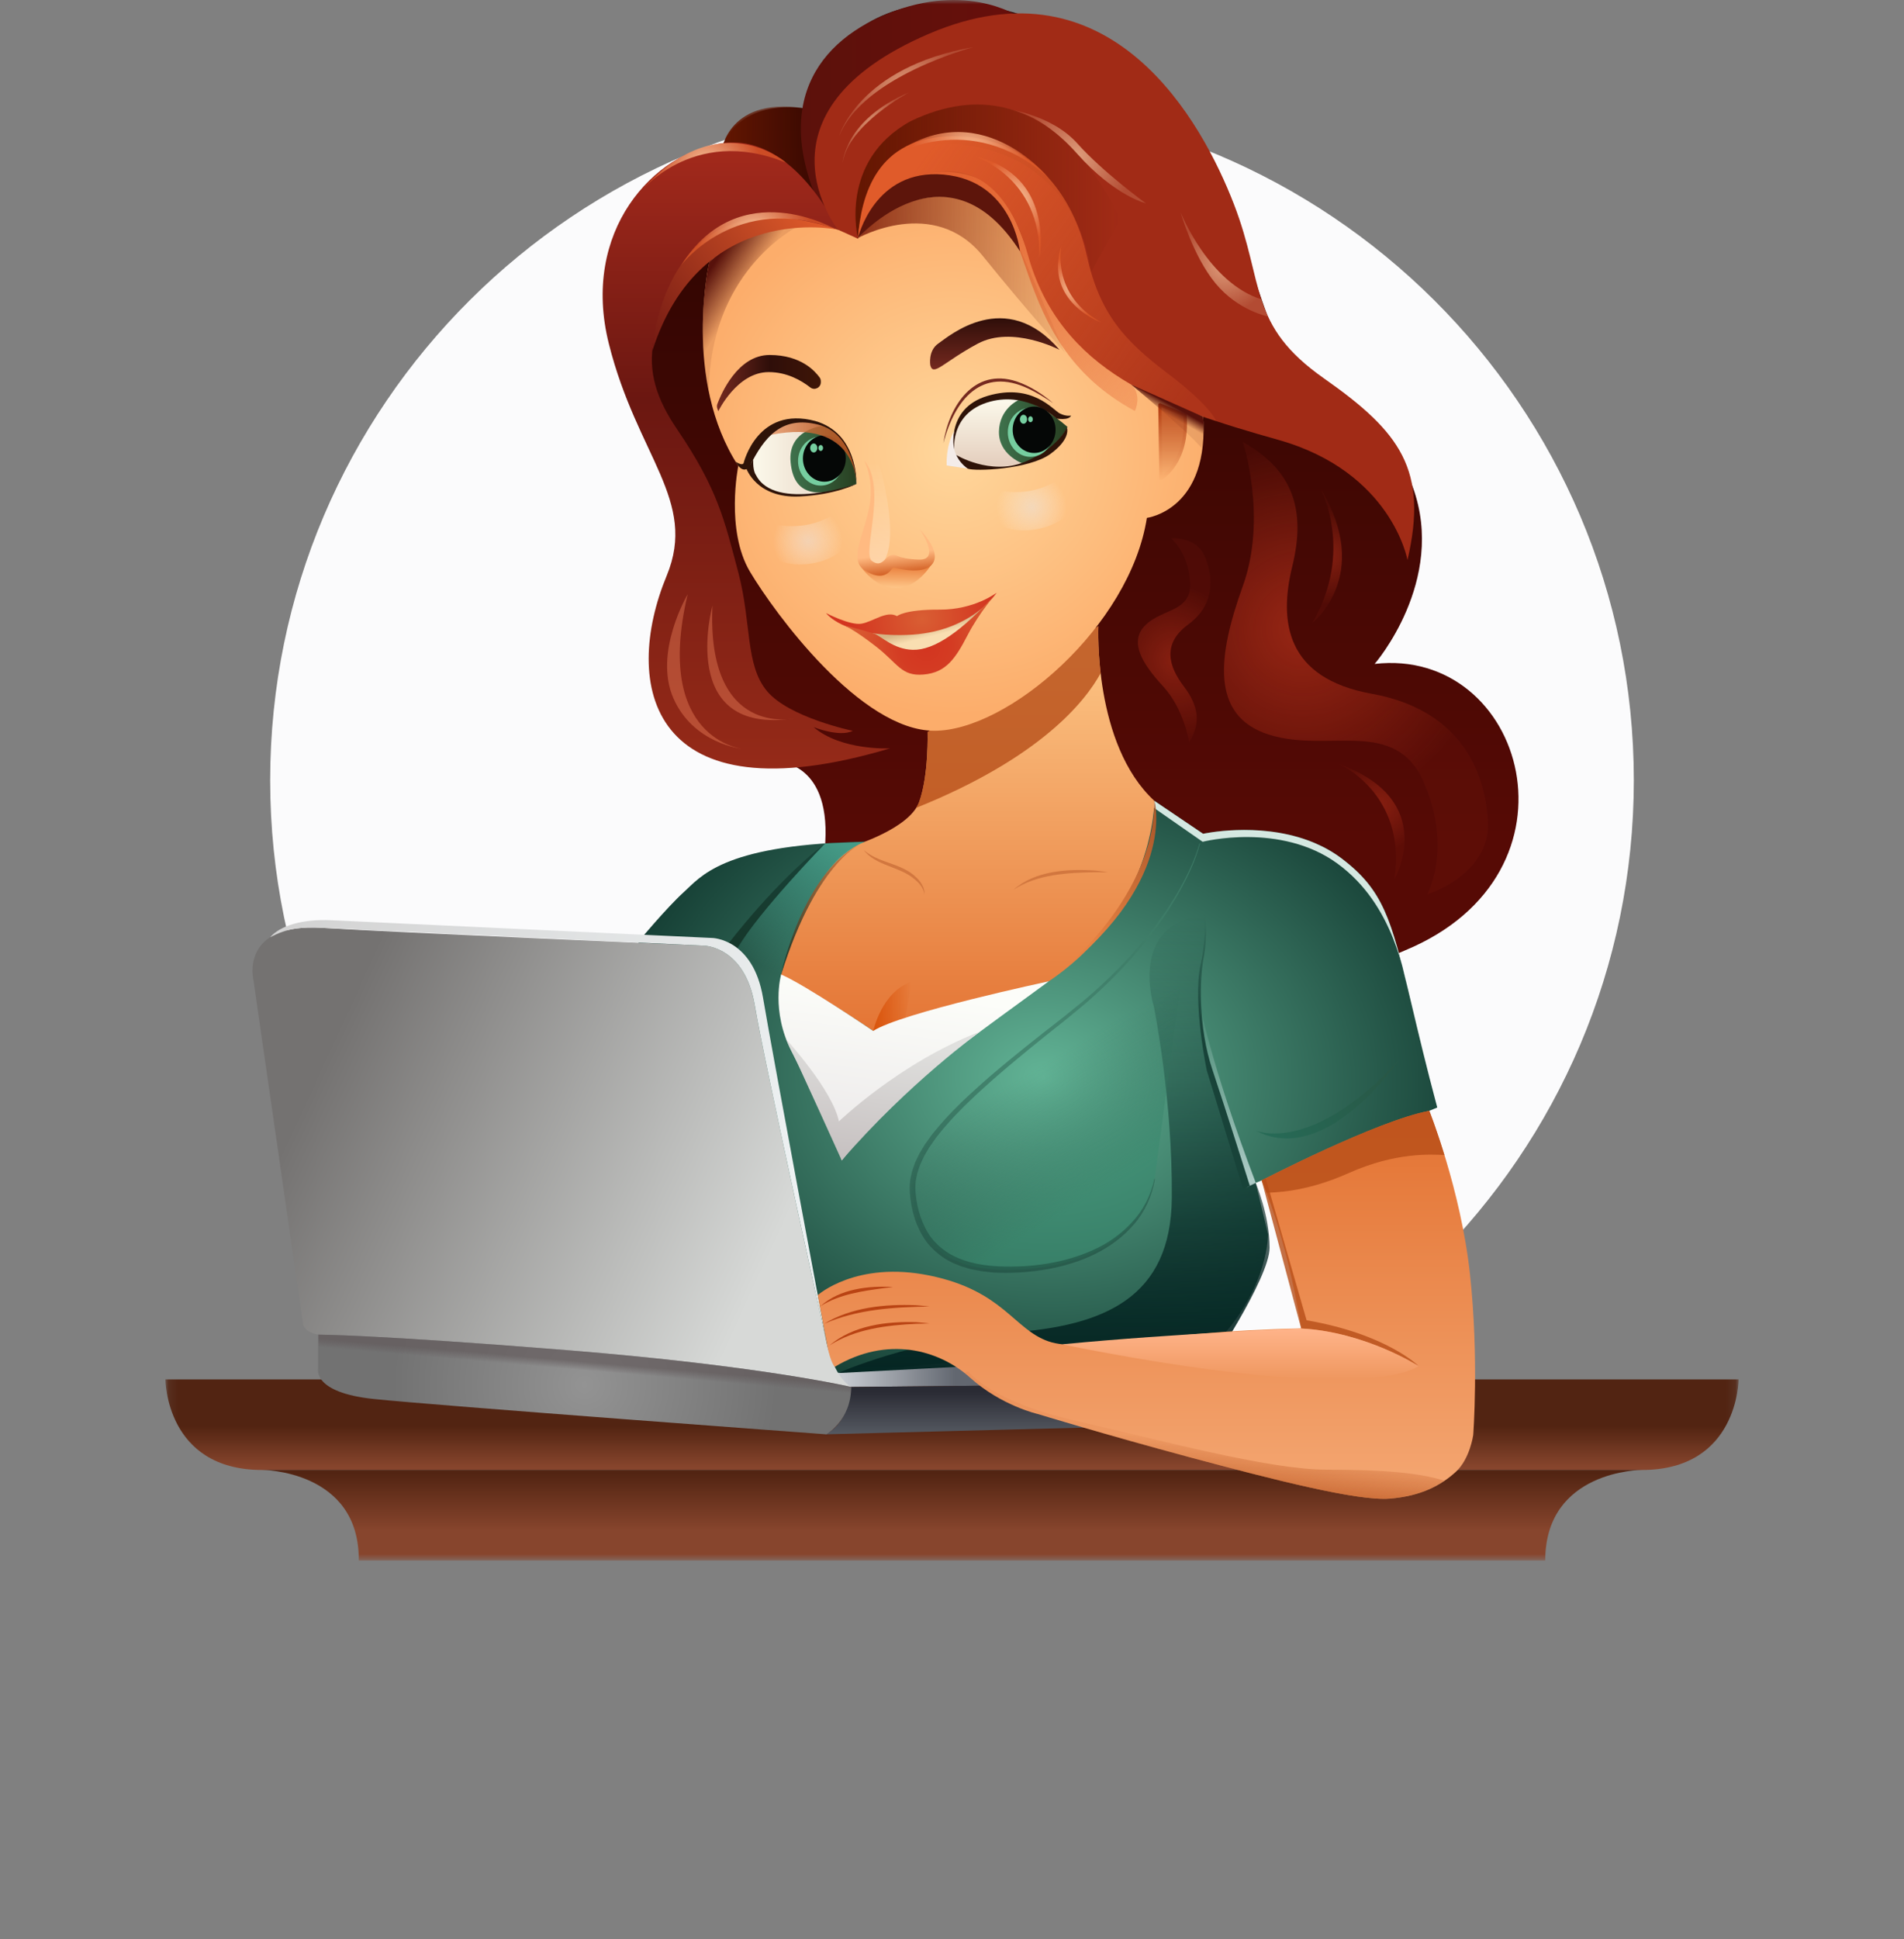 <svg width="220" height="224" viewBox="0 0 220 224" fill="none" xmlns="http://www.w3.org/2000/svg">
<rect x="0" y="0" width="220" height="224" fill="#808080" stroke="none"/>
<mask id="mask0_777_872" style="mask-type:luminance" maskUnits="userSpaceOnUse" x="19" y="0" width="182" height="181">
<path d="M200.885 7.62939e-06H19.115V180.247H200.885V7.62939e-06Z" fill="white"/>
</mask>
<g mask="url(#mask0_777_872)">
<path d="M110 168.557C153.51 168.557 188.781 133.441 188.781 90.125C188.781 46.809 153.51 11.694 110 11.694C66.49 11.694 31.219 46.809 31.219 90.125C31.219 133.441 66.49 168.557 110 168.557Z" fill="#FBFBFC"/>
<path d="M95.286 98.176C95.286 98.176 114.762 130.56 162.351 109.77C183.837 100.875 176.205 74.688 158.836 76.685C158.836 76.685 167.169 67.089 163.256 56.295C159.339 45.502 152.213 47.7 148.095 40.302C143.977 32.903 139.863 5.019 119.483 2.22C119.483 2.22 99.203 -6.175 92.877 12.517C92.877 12.517 86.15 11.216 83.64 16.517C83.64 16.517 67.977 21.013 71.693 40.005C75.409 58.998 83.54 52.5 77.516 70.592C71.492 88.683 89.865 87.983 89.865 87.983C89.865 87.983 96.291 87.983 95.286 98.18V98.176Z" fill="url(#paint0_linear_777_872)"/>
<path d="M73.77 108.751C73.77 108.751 77.047 104.822 79.005 103.046C80.963 101.271 83.447 97.698 98.808 97.249C114.17 96.801 133.396 92.501 133.396 92.501L139.018 96.3C139.018 96.3 148.505 94.203 155.057 99.173C161.61 104.147 160.932 108.696 166.07 127.921L145.094 136.628L146.513 142.552C146.513 142.552 146.624 148.274 141.278 154.271L97.557 158.556L73.77 158.945V108.751Z" fill="url(#paint1_radial_777_872)"/>
<path d="M139.193 105.644C139.193 105.644 139.469 107.395 138.966 109.793C138.463 112.19 138.013 117.339 140.373 124.834C142.734 132.328 144.037 136.876 144.037 136.876L145.09 136.628C145.09 136.628 146.703 140.364 146.695 144.123C146.688 147.678 139.517 158.315 139.517 158.315L96.846 158.589C96.846 158.589 105.633 154.668 116.676 153.916C127.718 153.163 135.299 149.816 135.399 138.374C135.5 126.931 133.314 116.208 133.314 116.208C133.314 116.208 130.302 106.764 139.189 105.637L139.193 105.644Z" fill="url(#paint2_linear_777_872)"/>
<path d="M145.102 136.632L144.074 137.132C144.074 137.132 138.329 121.405 138.631 115.96C138.631 115.96 139.807 122.64 145.102 136.632Z" fill="url(#paint3_linear_777_872)"/>
<path d="M145.102 130.59C145.102 130.59 151.479 133.444 161.591 122.491C161.591 122.491 153.207 134.89 145.102 130.59Z" fill="url(#paint4_linear_777_872)"/>
<path d="M138.962 97.227C138.962 97.227 147.942 94.94 154.529 99.74C161.118 104.536 162.224 112.654 162.906 115.204C160.765 106.197 159.827 102.798 155.053 99.177C154.089 98.443 153.058 97.868 152.004 97.412C151.896 97.368 151.788 97.32 151.68 97.275C151.557 97.224 151.435 97.179 151.312 97.131C151.237 97.105 151.167 97.075 151.092 97.049C145.243 94.925 139.014 96.304 139.014 96.304L133.392 92.505C133.392 92.505 132.897 93.009 133.43 93.38L138.958 97.227H138.962Z" fill="#D4E8E1"/>
<path d="M139.193 105.644C139.193 105.644 139.599 107.906 139.066 110.693C138.616 113.046 138.43 118.6 140.087 123.547C141.743 128.495 144.417 136.966 144.417 136.966L143.638 137.347L139.446 123.659C139.446 123.659 137.812 115.978 138.713 111.439C139.569 107.143 139.193 105.644 139.193 105.644Z" fill="url(#paint5_linear_777_872)"/>
<path d="M138.616 97.45C138.616 97.45 136.445 107.194 122.845 117.765C109.244 128.336 104.832 133.285 105.484 138.229C106.135 143.174 108.883 147.151 117.927 146.624C126.97 146.099 132.395 141.75 133.407 136.206L138.616 97.45Z" fill="url(#paint6_linear_777_872)"/>
<path d="M138.653 97.461C138.154 99.332 137.331 101.082 136.416 102.765C135.961 103.609 135.448 104.418 134.941 105.229C134.398 106.016 133.873 106.816 133.284 107.569C130.984 110.619 128.336 113.381 125.47 115.86L123.28 117.669C122.547 118.269 121.802 118.843 121.065 119.433C119.591 120.609 118.128 121.801 116.683 123.018C115.957 123.622 115.253 124.248 114.538 124.864C113.842 125.497 113.127 126.116 112.45 126.772C111.072 128.058 109.758 129.422 108.574 130.883L108.135 131.435L107.733 132.014C107.599 132.206 107.461 132.395 107.334 132.591L106.981 133.195C106.727 133.589 106.56 134.026 106.359 134.445C106.258 134.656 106.206 134.882 106.128 135.097C106.053 135.316 105.975 135.535 105.942 135.761C105.704 136.658 105.744 137.581 105.875 138.5C106.013 139.431 106.251 140.342 106.612 141.191C106.973 142.036 107.431 142.84 108.06 143.488C108.682 144.138 109.408 144.682 110.216 145.082C111.828 145.891 113.667 146.187 115.492 146.273C119.151 146.417 122.908 145.91 126.281 144.393C127.968 143.645 129.524 142.566 130.786 141.184C132.078 139.827 132.964 138.074 133.377 136.198C133.381 136.179 133.4 136.165 133.418 136.168C133.437 136.172 133.448 136.191 133.448 136.213C133.117 138.118 132.294 139.953 131.028 141.41C129.773 142.877 128.199 144.034 126.49 144.86C124.781 145.706 122.949 146.239 121.095 146.584C119.237 146.921 117.353 147.058 115.462 147.01C115.224 146.999 114.989 146.999 114.751 146.981L114.043 146.902C113.809 146.873 113.57 146.858 113.336 146.818L112.632 146.68C112.159 146.61 111.701 146.447 111.24 146.317C111.005 146.261 110.786 146.147 110.562 146.061C110.339 145.961 110.108 145.895 109.896 145.768C109.017 145.338 108.22 144.727 107.539 144.004C106.85 143.281 106.348 142.388 105.964 141.472C105.584 140.55 105.346 139.579 105.212 138.6C105.078 137.622 105.048 136.568 105.32 135.598C105.361 135.346 105.447 135.112 105.529 134.879C105.614 134.645 105.677 134.4 105.785 134.178C106.001 133.737 106.191 133.274 106.459 132.866L106.835 132.236C106.969 132.032 107.115 131.839 107.256 131.642L107.68 131.053L108.138 130.493C109.363 129.011 110.704 127.647 112.104 126.365C112.796 125.712 113.515 125.097 114.222 124.463C114.948 123.855 115.659 123.229 116.393 122.632C117.852 121.427 119.33 120.248 120.816 119.084C121.56 118.503 122.312 117.933 123.046 117.343L125.242 115.563C128.124 113.132 130.79 110.422 133.117 107.42C133.713 106.683 134.245 105.893 134.796 105.115C135.314 104.314 135.835 103.517 136.296 102.68C137.227 101.019 138.072 99.281 138.59 97.431C138.594 97.409 138.616 97.398 138.635 97.401C138.653 97.409 138.664 97.427 138.661 97.446L138.653 97.461Z" fill="url(#paint7_linear_777_872)"/>
<path d="M107.182 84.558L126.91 72.338C126.91 72.338 126.307 85.981 133.385 92.501C133.385 92.501 133.459 105.022 121.188 113.34C121.188 113.34 104.095 117.462 100.893 119.073C100.893 119.073 93.626 114.162 90.238 112.665C90.238 112.665 93.075 101.32 98.644 97.672C98.644 97.672 105.071 95.722 106.199 92.65C107.327 89.577 107.178 84.554 107.178 84.554L107.182 84.558Z" fill="url(#paint8_linear_777_872)"/>
<path d="M100.901 119.077C100.901 119.077 101.891 114.522 105.32 113.399L104.583 117.754C102.345 118.406 100.901 119.077 100.901 119.077Z" fill="url(#paint9_linear_777_872)"/>
<path d="M99.784 98.165C101.5 99.714 104.14 99.662 105.83 101.308C106.392 101.819 106.887 102.553 106.824 103.34C106.731 102.572 106.21 101.983 105.64 101.527C103.916 100.055 101.206 100.029 99.784 98.165Z" fill="#D2773F"/>
<path d="M117.1 102.772C119.617 100.541 123.429 100.333 126.639 100.559C127.111 100.623 127.584 100.675 128.053 100.748C127.577 100.756 127.104 100.744 126.627 100.741C123.396 100.804 119.874 100.956 117.096 102.772H117.1Z" fill="#D2773F"/>
<path opacity="0.8" d="M105.852 93.313C120.227 87.534 125.399 81.007 127.178 77.757C126.81 74.606 126.91 72.312 126.91 72.312L107.182 84.532C107.182 84.532 107.331 89.555 106.202 92.627C106.117 92.861 105.994 93.091 105.852 93.313Z" fill="#B74E18"/>
<path d="M99.132 27.558C99.132 27.558 91.049 22.162 81.965 30.257C81.965 30.257 78.826 43.849 85.305 53.819C85.305 53.819 83.8 61.24 86.66 66.04C89.519 70.84 99.46 84.406 107.971 84.406C116.482 84.406 130.559 72.338 132.517 59.817C132.517 59.817 139.897 58.916 138.992 47.748C138.992 47.748 126.944 45.424 120.168 32.006C117.081 26.61 117.305 19.863 108.872 19.863C100.439 19.863 99.132 27.558 99.132 27.558Z" fill="url(#paint10_radial_777_872)"/>
<path d="M92.792 25.802C89.783 25.742 85.971 26.687 81.961 30.257C81.961 30.257 80.301 37.47 81.898 45.242C82.036 31.732 91.183 26.598 92.792 25.798V25.802Z" fill="url(#paint11_linear_777_872)"/>
<path d="M82.881 47.174C82.825 47.007 82.825 46.833 82.885 46.666C83.309 45.528 85.219 41.002 88.92 41.002C92.621 41.002 94.214 42.937 94.698 43.589C94.795 43.719 94.843 43.875 94.843 44.034V44.153C94.843 44.779 94.117 45.135 93.622 44.749C92.576 43.93 90.912 42.978 88.819 42.978C85.156 42.978 82.996 47.5 82.996 47.5L82.881 47.174Z" fill="url(#paint12_linear_777_872)"/>
<path d="M107.491 42.177C107.491 42.177 107.215 40.502 108.418 39.679C109.624 38.856 116.173 33.133 122.424 40.405C122.424 40.405 116.966 37.555 112.975 39.694C108.984 41.832 107.841 43.541 107.491 42.181V42.177Z" fill="url(#paint13_linear_777_872)"/>
<path d="M98.533 72.497C98.533 72.497 109.613 74.028 113.742 69.951C113.742 69.951 109.479 75.881 105.972 75.733C102.468 75.585 98.533 72.497 98.533 72.497Z" fill="url(#paint14_linear_777_872)"/>
<path d="M95.454 70.814C95.454 70.814 98.216 72.263 99.546 72.037C100.875 71.811 102.45 70.481 103.645 71.166C103.645 71.166 104.512 70.388 108.555 70.414C112.595 70.44 115.157 68.464 115.157 68.464C115.157 68.464 112.182 73.112 104.765 73.338C97.349 73.564 95.454 70.814 95.454 70.814Z" fill="url(#paint15_radial_777_872)"/>
<path d="M115.16 68.464C115.16 68.464 113.202 70.666 111.809 73.35C110.417 76.037 109.326 77.686 106.727 77.909C104.129 78.135 103.775 76.659 101.232 74.684C98.559 72.608 97.546 72.252 97.546 72.252C97.546 72.252 98.954 72.538 101.009 73.197C101.791 73.446 103.213 74.999 105.469 75.054C107.96 75.118 111.113 72.938 115.164 68.464H115.16Z" fill="url(#paint16_radial_777_872)"/>
<path d="M99.222 65.065C99.222 65.065 100.971 67.115 103.54 65.243C105.633 66.348 107.867 64.795 107.867 64.795C107.867 64.795 106.251 67.919 103.54 67.919C100.83 67.919 99.222 65.069 99.222 65.069V65.065Z" fill="url(#paint17_linear_777_872)"/>
<path d="M101.898 65.169C100.878 66.37 99.263 63.798 100.54 60.295C101.817 56.792 99.851 53.186 99.851 53.186L101.519 53.275C101.519 53.275 104.237 62.422 101.898 65.169Z" fill="url(#paint18_linear_777_872)"/>
<path d="M83.469 17.013C83.469 17.013 84.724 9.993 95.543 13.092L97.375 25.312L83.469 17.017V17.013Z" fill="url(#paint19_linear_777_872)"/>
<path d="M99.132 27.495C99.132 27.495 107.893 22.573 113.541 29.545C119.189 36.517 123.027 40.702 123.027 40.702C123.027 40.702 119.617 32.792 117.51 27.922C115.402 23.051 106.314 19.374 99.136 27.495H99.132Z" fill="url(#paint20_linear_777_872)"/>
<path d="M118.157 2.172C118.157 2.172 112.454 -2.024 103.406 1.249C94.363 4.522 88.633 12.369 95.703 25.861C95.703 25.861 94.236 5.471 118.157 2.172Z" fill="url(#paint21_linear_777_872)"/>
<path d="M99.851 53.186C99.851 53.186 101.132 55.547 100.379 58.883C99.627 62.218 98.157 64.654 99.851 65.818C101.437 66.907 102.498 66.548 103.056 65.695C103.127 65.591 103.257 65.547 103.38 65.577C104.17 65.777 106.858 66.348 107.755 65.106C108.809 63.646 106.288 61.17 106.288 61.17C106.288 61.17 108.809 64.75 106.135 64.635C103.462 64.524 103.73 63.95 102.997 64.109C102.263 64.268 101.925 65.647 100.741 64.791C99.557 63.935 102.561 56.295 99.851 53.186Z" fill="url(#paint22_linear_777_872)"/>
<path d="M96.82 26.528C96.82 26.528 91.775 15.516 83.64 16.517C75.505 17.517 67.091 26.728 70.353 39.716C73.614 52.7 80.632 57.804 77.032 66.5C71.86 78.991 74.887 94.781 102.844 86.437C102.844 86.437 97.222 86.738 94.009 83.987C94.009 83.987 97.025 85.188 98.529 84.414C98.529 84.414 91.198 82.89 88.637 79.84C86.075 76.793 86.865 71.967 85.29 66.047C83.715 60.124 82.963 56.529 78.219 49.557C73.476 42.585 74.15 36.858 83.227 26.88C87.78 23.666 96.813 26.535 96.813 26.535L96.82 26.528Z" fill="url(#paint23_linear_777_872)"/>
<path d="M96.82 26.528C96.82 26.528 80.937 23.125 75.371 40.539C75.371 40.539 76.447 19.604 96.82 26.528Z" fill="url(#paint24_linear_777_872)"/>
<path d="M109.389 53.76C109.389 53.76 109.512 47.177 114.743 46.125C119.974 45.072 121.933 48.86 123.292 49.312C123.292 49.312 121.054 55.695 109.389 53.76Z" fill="url(#paint25_linear_777_872)"/>
<path d="M123.344 49.312C123.344 49.312 121.948 52.437 118.083 53.501C118.083 53.501 115.372 52.496 115.425 49.839C115.477 47.181 117.688 46.21 117.688 46.21C117.688 46.21 119.602 46.113 123.347 49.312H123.344Z" fill="url(#paint26_linear_777_872)"/>
<path d="M110.413 52.511C110.413 52.511 114.401 54.972 118.362 53.367C122.324 51.762 123.269 49.364 123.269 49.364C123.269 49.364 123.835 50.632 121.374 52.429C118.913 54.227 112.617 54.472 111.809 54.127C111.002 53.782 110.41 52.507 110.41 52.507L110.413 52.511Z" fill="#2E1308"/>
<path d="M110.276 52.455C110.276 52.455 109.49 47.7 114.427 46.384C118.746 45.231 122.089 48.345 122.089 48.345C122.089 48.345 123.485 48.604 123.761 48.004C123.761 48.004 123.21 48.13 122.454 47.755C121.698 47.381 119.297 44.212 114.151 45.713C109.006 47.211 110.276 52.459 110.276 52.459V52.455Z" fill="#2E1308"/>
<path d="M109.002 51.177C109.654 46.899 112.524 42.433 117.461 44.056C119.036 44.586 120.447 45.509 121.691 46.566C120.786 45.958 119.863 45.387 118.883 44.916C113.399 42.277 110.305 46.21 109.002 51.177Z" fill="#75291F"/>
<path d="M119.07 52.77C120.517 52.77 121.691 51.501 121.691 49.935C121.691 48.369 120.517 47.099 119.07 47.099C117.622 47.099 116.448 48.369 116.448 49.935C116.448 51.501 117.622 52.77 119.07 52.77Z" fill="#76CEA0"/>
<path d="M119.49 52.322C120.86 52.322 121.97 51.122 121.97 49.642C121.97 48.162 120.86 46.962 119.49 46.962C118.121 46.962 117.011 48.162 117.011 49.642C117.011 51.122 118.121 52.322 119.49 52.322Z" fill="#050706"/>
<path d="M118.262 48.945C118.49 48.945 118.675 48.713 118.675 48.426C118.675 48.14 118.49 47.907 118.262 47.907C118.033 47.907 117.848 48.14 117.848 48.426C117.848 48.713 118.033 48.945 118.262 48.945Z" fill="#76CEA0"/>
<path d="M119.07 48.767C119.22 48.767 119.341 48.615 119.341 48.426C119.341 48.238 119.22 48.085 119.07 48.085C118.919 48.085 118.798 48.238 118.798 48.426C118.798 48.615 118.919 48.767 119.07 48.767Z" fill="#76CEA0"/>
<path d="M109.389 53.76C109.389 53.76 109.229 51.581 110.257 49.753C110.257 49.753 109.464 52.429 111.809 54.127L109.386 53.76H109.389Z" fill="#F4ECE9"/>
<path d="M86.716 53.075C86.716 53.075 88.372 47.544 93.946 48.801C99.069 50.002 98.954 55.903 98.954 55.903C98.954 55.903 94.869 57.533 91.18 57.159C87.49 56.785 86.455 54.52 86.719 53.075H86.716Z" fill="url(#paint27_linear_777_872)"/>
<path d="M98.95 55.903C98.95 55.903 98.95 50.699 95.1 49.186C95.1 49.186 90.979 49.542 91.351 53.397C91.723 57.252 94.337 57.619 98.95 55.903Z" fill="url(#paint28_linear_777_872)"/>
<path d="M94.832 56.088C96.28 56.088 97.453 54.818 97.453 53.252C97.453 51.686 96.28 50.417 94.832 50.417C93.384 50.417 92.211 51.686 92.211 53.252C92.211 54.818 93.384 56.088 94.832 56.088Z" fill="#76CEA0"/>
<path d="M95.253 55.639C96.622 55.639 97.732 54.44 97.732 52.959C97.732 51.48 96.622 50.28 95.253 50.28C93.883 50.28 92.773 51.48 92.773 52.959C92.773 54.44 93.883 55.639 95.253 55.639Z" fill="#050706"/>
<path d="M94.024 52.263C94.252 52.263 94.437 52.03 94.437 51.744C94.437 51.457 94.252 51.225 94.024 51.225C93.796 51.225 93.611 51.457 93.611 51.744C93.611 52.03 93.796 52.263 94.024 52.263Z" fill="#76CEA0"/>
<path d="M94.832 52.085C94.982 52.085 95.104 51.932 95.104 51.744C95.104 51.555 94.982 51.403 94.832 51.403C94.682 51.403 94.56 51.555 94.56 51.744C94.56 51.932 94.682 52.085 94.832 52.085Z" fill="#76CEA0"/>
<path d="M98.95 55.903C98.95 55.903 99.073 48.245 89.113 50.22C89.113 50.22 91.075 47.452 95.67 49.36C98.954 50.869 98.954 55.899 98.954 55.899L98.95 55.903Z" fill="url(#paint29_linear_777_872)"/>
<path d="M84.984 53.319C84.984 53.319 85.766 53.86 85.923 53.486C85.923 53.486 87.509 46.84 94.207 48.63C99.065 50.024 98.95 55.658 98.95 55.658C98.95 55.658 98.719 50.098 94.527 49.042C90.335 47.985 88.313 50.469 86.619 53.875C86.619 53.875 85.908 54.987 84.984 53.315V53.319Z" fill="#2E1308"/>
<path d="M98.95 55.903C98.95 55.903 89.519 59.146 87.352 54.872C87.352 54.872 86.961 54.387 87.036 53.075C87.036 53.075 86.574 53.997 86.239 54.112C86.239 54.112 87.423 57.571 92.375 57.344C96.515 57.155 98.95 55.903 98.95 55.903Z" fill="#2E1308"/>
<path opacity="0.4" d="M79.459 68.638C79.459 68.638 75.494 75.336 77.802 80.633C80.111 85.93 85.733 86.482 85.733 86.482C85.733 86.482 75.49 85.381 79.459 68.642V68.638Z" fill="#F28760"/>
<path opacity="0.4" d="M82.322 69.95C82.322 69.95 78.171 85.01 91.753 82.983C91.753 82.983 81.619 85.259 82.322 69.95Z" fill="#F28760"/>
<path d="M134.018 46.751L134.144 55.272C134.144 55.272 137.358 53.423 136.929 47.952L134.018 46.751Z" fill="url(#paint30_linear_777_872)"/>
<path d="M134.141 55.458C134.111 55.458 134.077 55.45 134.048 55.435C133.992 55.402 133.955 55.343 133.955 55.276L133.828 46.755C133.828 46.692 133.858 46.632 133.91 46.599C133.962 46.562 134.029 46.558 134.085 46.581L136.996 47.782C137.06 47.807 137.104 47.87 137.112 47.937C137.544 53.46 134.368 55.354 134.234 55.432C134.204 55.447 134.174 55.458 134.141 55.458ZM134.204 47.029L134.319 54.913C135.064 54.32 137.041 52.329 136.747 48.078L134.204 47.029Z" fill="url(#paint31_linear_777_872)"/>
<path d="M19.115 159.324H200.885C200.885 159.324 200.885 169.787 189.716 169.787H30.284C19.115 169.787 19.115 159.324 19.115 159.324Z" fill="url(#paint32_linear_777_872)"/>
<path d="M41.454 180.247H178.546C178.546 169.783 189.716 169.783 189.716 169.783H30.284C30.284 169.783 41.554 169.783 41.454 180.247Z" fill="url(#paint33_linear_777_872)"/>
<path d="M99.155 27.577L96.82 26.528C96.82 26.528 86.127 13.01 107.312 3.914C128.496 -5.182 138.944 14.226 142.555 23.529C146.166 32.833 144.16 37.518 152.995 43.715C161.83 49.913 165.039 54.29 162.63 64.687C162.63 64.687 160.824 54.49 147.671 50.795C134.517 47.096 122.547 43.022 118.757 29.404C113.924 12.039 99.43 22.358 99.155 27.581V27.577Z" fill="#A12B16"/>
<path d="M99.129 27.503C99.129 27.503 99.601 14.545 112.39 16.876C125.179 19.207 126.065 31.436 126.065 31.436L129.397 25.401C129.397 25.401 121.769 6.012 105.201 14.007C96.869 18.603 99.129 27.499 99.129 27.499V27.503Z" fill="url(#paint34_linear_777_872)"/>
<path d="M99.129 27.503C99.129 27.503 101.913 18.507 111.177 20.831C120.44 23.155 115.771 39.171 131.132 47.47C131.132 47.47 132.011 45.695 130.73 44.42C130.73 44.42 135.92 47.433 140.511 48.634C140.511 48.634 140.016 46.996 134.971 43.17C129.926 39.349 127.063 36.273 125.559 29.452C124.055 22.632 119.159 15.735 110.197 15.735C101.236 15.735 99.504 22.632 99.129 27.503Z" fill="url(#paint35_linear_777_872)"/>
<path d="M102.937 18.099C102.937 18.099 111.903 12.384 121.073 20.457C121.073 20.457 112.986 10.519 102.937 18.099Z" fill="url(#paint36_radial_777_872)"/>
<path d="M78.73 30.605C78.73 30.605 85.111 22.121 96.541 26.476C96.541 26.476 85.469 19.993 78.73 30.605Z" fill="url(#paint37_radial_777_872)"/>
<path d="M73.67 22.525C73.67 22.525 79.861 14.289 90.852 18.807C90.852 18.807 82.817 11.694 73.67 22.525Z" fill="url(#paint38_radial_777_872)"/>
<path d="M112.625 18.062C112.625 18.062 120.343 20.471 120.097 29.73C120.097 29.73 121.966 20.19 112.625 18.062Z" fill="url(#paint39_radial_777_872)"/>
<path d="M122.651 28.318C122.651 28.318 121.333 33.989 127.219 37.225C127.219 37.225 120.562 34.894 122.651 28.318Z" fill="url(#paint40_radial_777_872)"/>
<path d="M116.482 12.643C116.482 12.643 121.512 13.244 124.49 16.576C127.465 19.908 132.398 23.485 132.398 23.485C132.398 23.485 128.802 22.629 124.446 17.743C120.09 12.858 116.486 12.647 116.486 12.647L116.482 12.643Z" fill="url(#paint41_radial_777_872)"/>
<path d="M136.434 24.567C136.434 24.567 139.647 32.681 145.775 34.586L146.498 36.547C146.498 36.547 143.058 35.891 140.448 32.729C137.838 29.567 136.43 24.567 136.43 24.567H136.434Z" fill="url(#paint42_radial_777_872)"/>
<path d="M96.991 15.679C96.943 15.805 99.136 7.769 112.465 5.445C112.465 5.445 99.702 8.796 96.991 15.679Z" fill="url(#paint43_radial_777_872)"/>
<path d="M99.933 97.224L95.35 97.416C95.35 97.416 87.993 103.476 85.018 110.26C85.018 110.26 87.538 109.718 90.052 113.67C90.052 113.67 92.84 100.055 99.933 97.22V97.224Z" fill="url(#paint44_linear_777_872)"/>
<path d="M95.35 97.416C95.35 97.416 87.74 105.207 85.182 109.555C85.182 109.555 84.672 108.937 84.091 109.088C84.091 109.088 89.579 101.827 95.35 97.416Z" fill="url(#paint45_linear_777_872)"/>
<path d="M99.129 27.503C99.129 27.503 109.404 15.838 117.848 29.019C117.848 29.019 117.04 20.875 109.021 20.164C101.001 19.452 99.129 27.503 99.129 27.503Z" fill="#5D150B"/>
<path d="M97.375 18.803C97.364 18.885 97.539 13.863 105.045 10.668C105.045 10.668 98.011 14.389 97.375 18.803Z" fill="url(#paint46_radial_777_872)"/>
<path d="M98.28 160.202L127.38 159.913V157.003L96.734 158.601C96.734 158.601 96.909 159.524 98.28 160.198V160.202Z" fill="url(#paint47_linear_777_872)"/>
<path d="M95.364 165.672C95.364 165.672 98.06 164.661 98.28 160.202L127.38 159.913L127.115 164.846L95.364 165.669V165.672Z" fill="url(#paint48_linear_777_872)"/>
<path d="M36.759 154.153C36.759 154.153 35.161 153.953 35.001 152.852L29.279 113.169C29.279 113.169 27.648 106.541 37.31 107.172C44.983 107.672 81.336 109.221 81.336 109.221C81.336 109.221 86.053 109.27 87.211 116.12C88.369 122.969 95.495 155.001 95.495 155.001C95.495 155.001 96.247 158.949 98.358 160.198L36.763 154.153H36.759Z" fill="url(#paint49_linear_777_872)"/>
<path d="M37.313 107.176C44.994 107.524 81.339 109.225 81.339 109.225C81.339 109.225 86.057 109.273 87.215 116.124C88.369 122.969 95.498 155.005 95.498 155.005C95.498 155.005 89.318 122.083 88.164 115.238C87.01 108.391 82.289 108.339 82.289 108.339C82.289 108.339 45.944 106.642 38.263 106.289C34.89 106.138 32.343 106.939 31.208 108.266C33.233 107.186 34.733 107.061 37.313 107.18V107.176Z" fill="url(#paint50_linear_777_872)"/>
<path d="M36.759 154.153V158.1C36.759 158.1 36.081 160.836 43.159 161.585C50.236 162.333 95.476 165.669 95.476 165.669C95.476 165.669 98.35 164.057 98.35 160.198C98.35 160.198 87.9 157.748 65.561 155.951C43.222 154.153 36.755 154.153 36.755 154.153H36.759Z" fill="url(#paint51_radial_777_872)"/>
<path d="M97.915 162.659C98.209 162.052 98.395 160.591 98.395 160.202C98.395 160.202 87.944 157.752 65.606 155.954C43.267 154.157 36.8 154.157 36.8 154.157V156.607C36.8 156.607 43.118 156.61 65.46 158.412C86.667 160.12 96.906 162.437 97.915 162.663V162.659Z" fill="url(#paint52_linear_777_872)"/>
<path d="M90.256 112.558C90.256 112.558 89.05 116.757 91.463 121.442C93.871 126.127 96.66 131.302 97.26 134.038C97.26 134.038 102.23 127.439 106.444 124.218C110.663 120.994 121.184 113.347 121.184 113.347C121.184 113.347 104.091 116.983 100.89 119.081C100.89 119.081 93 113.721 90.253 112.558H90.256Z" fill="url(#paint53_linear_777_872)"/>
<path d="M97.26 134.034C104.959 125.111 113.25 119.155 113.25 119.155C104.002 122.695 96.936 129.526 96.936 129.526C96.184 125.879 90.837 120.041 90.837 120.041C92.278 122.992 97.263 134.038 97.263 134.038L97.26 134.034Z" fill="url(#paint54_linear_777_872)"/>
<path d="M124.155 57.415C124.42 59.035 122.391 60.71 119.624 61.155C116.858 61.6 114.404 60.643 114.144 59.023L113.973 57.956C113.842 57.159 114.55 56.481 115.346 56.64C116.266 56.825 117.51 56.94 118.906 56.714C120.179 56.51 121.229 56.043 122.018 55.58C122.808 55.117 123.857 55.587 124.006 56.51L124.152 57.415H124.155Z" fill="url(#paint55_radial_777_872)"/>
<path d="M98.306 61.347C98.57 62.967 96.541 64.643 93.775 65.087C91.008 65.532 88.555 64.576 88.294 62.956L88.123 61.889C87.993 61.092 88.7 60.413 89.497 60.573C90.416 60.758 91.66 60.873 93.056 60.647C94.329 60.443 95.379 59.976 96.169 59.513C96.958 59.049 98.008 59.52 98.157 60.443L98.302 61.347H98.306Z" fill="url(#paint56_radial_777_872)"/>
<path d="M145.779 136.339C145.779 136.339 159.179 129.404 165.151 128.307C165.151 128.307 168.796 137.414 169.849 147.158C170.903 156.903 170.225 165.751 170.225 165.751C170.225 165.751 169.849 168.523 168.192 170.024C166.536 171.521 164.276 172.797 160.586 173.097C156.896 173.397 147.183 170.921 137.395 168.301C127.607 165.676 119.926 163.327 119.926 163.327C119.926 163.327 115.708 162.377 112.096 159.127C108.481 155.88 102.531 154.249 96.459 157.87C96.459 157.87 95.968 157.418 95.577 155.357L94.486 149.593C94.486 149.593 98.946 145.583 107.431 147.332C115.916 149.082 117.119 153.53 121.136 154.927C125.153 156.325 133.284 153.778 150.351 153.43C150.351 153.43 148.996 144.086 145.783 136.339H145.779Z" fill="url(#paint57_linear_777_872)"/>
<path opacity="0.8" d="M166.897 133.414C165.899 130.156 165.151 128.303 165.151 128.303C159.179 129.404 145.779 136.335 145.779 136.335C145.977 136.813 146.17 137.299 146.353 137.788C146.844 137.677 150.463 137.903 155.895 135.471C161.327 133.044 165.434 133.352 166.893 133.41L166.897 133.414Z" fill="#B74E18"/>
<path opacity="0.8" d="M145.779 136.339L150.347 153.445C150.347 153.445 156.498 153.445 163.926 157.793C163.926 157.793 160.262 154.093 150.973 152.496L146.248 136.086L145.775 136.339H145.779Z" fill="#B74E18"/>
<path opacity="0.8" d="M124.088 164.053C114.524 161.877 111.891 158.43 111.891 158.43C111.891 158.43 111.657 158.464 111.415 158.56C111.638 158.741 111.862 158.934 112.078 159.127C115.693 162.374 119.907 163.327 119.907 163.327C119.907 163.327 127.588 165.676 137.376 168.301C147.164 170.925 156.878 173.397 160.567 173.097C163.39 172.867 165.374 172.067 166.893 171.032V171.025C164.034 170.125 160.005 169.75 153.266 169.75C146.528 169.75 133.649 166.225 124.088 164.053Z" fill="url(#paint58_linear_777_872)"/>
<path d="M95.212 152.907C98.362 150.995 102.23 150.606 105.849 150.758C106.37 150.802 106.891 150.847 107.409 150.909C103.284 150.972 99.028 151.225 95.212 152.907Z" fill="#B94313"/>
<path d="M94.832 150.843C97.051 148.856 100.32 148.496 103.19 148.652C102.826 148.708 102.461 148.741 102.1 148.786C99.612 149.123 96.995 149.498 94.832 150.847V150.843Z" fill="#B94313"/>
<path d="M95.852 155.394C98.589 153.082 102.431 152.6 105.905 152.718C106.407 152.763 106.91 152.804 107.412 152.863C106.906 152.888 106.407 152.885 105.905 152.899C102.461 153.063 98.82 153.501 95.856 155.394H95.852Z" fill="#B94313"/>
<path d="M130.697 44.42C130.697 44.42 137.037 49.627 138.903 51.814C138.903 51.814 139.186 49.564 139.007 48.13L130.697 44.42Z" fill="url(#paint59_linear_777_872)"/>
<path d="M90.256 112.558C90.256 112.558 92.725 100.411 99.933 97.227C99.933 97.227 94.527 98.954 90.256 112.558Z" fill="url(#paint60_linear_777_872)"/>
<path d="M133.385 92.505C133.385 92.505 136.241 102.25 121.188 113.343C121.188 113.343 133.385 104.422 133.385 92.505Z" fill="url(#paint61_linear_777_872)"/>
<path d="M122.726 155.269C122.726 155.269 155.88 162.363 163.926 157.797C163.926 157.797 157.861 153.863 150.347 153.448C150.347 153.448 136.237 153.979 122.726 155.269Z" fill="url(#paint62_linear_777_872)"/>
<path d="M143.605 51.047C143.605 51.047 146.468 59.743 143.605 67.689C140.742 75.636 139.766 82.683 146.617 84.855C153.467 87.03 161.226 82.757 164.536 90.403C167.846 98.05 164.912 103.299 164.912 103.299C164.912 103.299 172.217 101.049 171.916 94.903C171.614 88.758 168.453 81.934 158.512 80.136C148.572 78.338 147.745 71.815 149.327 65.369C150.91 58.923 149.402 54.275 143.605 51.051V51.047Z" fill="url(#paint63_radial_777_872)"/>
<path d="M137.395 85.711C137.395 85.711 136.814 81.904 134.405 79.291C131.996 76.678 130.395 74.117 132.357 72.193C134.316 70.269 137.745 70.692 137.51 67.219C137.272 63.746 135.325 62.185 135.325 62.185C135.325 62.185 138.232 61.896 139.234 64.317C140.235 66.737 140.373 69.869 137.287 72.134C134.2 74.398 135.086 77.049 136.788 79.284C138.489 81.519 138.806 83.55 137.395 85.711Z" fill="url(#paint64_radial_777_872)"/>
<path d="M152.585 56.447C152.585 56.447 156.502 63.72 151.606 71.967C151.606 71.967 158.684 66.496 152.585 56.447Z" fill="url(#paint65_radial_777_872)"/>
<path d="M154.718 88.254C154.718 88.254 162.567 91.619 161.13 101.52C161.13 101.52 166.327 92.453 154.718 88.254Z" fill="url(#paint66_radial_777_872)"/>
</g>
<defs>
<linearGradient id="paint0_linear_777_872" x1="123.292" y1="116.735" x2="123.292" y2="0.341" gradientUnits="userSpaceOnUse">
<stop offset="0.17" stop-color="#560A05"/>
<stop offset="1" stop-color="#250401"/>
</linearGradient>
<radialGradient id="paint1_radial_777_872" cx="0" cy="0" r="1" gradientUnits="userSpaceOnUse" gradientTransform="translate(120.57 124.475) rotate(-86.213) scale(40.102 50.752)">
<stop stop-color="#62B496"/>
<stop offset="1" stop-color="#153E34"/>
</radialGradient>
<linearGradient id="paint2_linear_777_872" x1="121.773" y1="158.597" x2="121.773" y2="105.644" gradientUnits="userSpaceOnUse">
<stop stop-color="#052623"/>
<stop offset="1" stop-color="#052623" stop-opacity="0"/>
</linearGradient>
<linearGradient id="paint3_linear_777_872" x1="144.632" y1="136.191" x2="137.84" y2="116.127" gradientUnits="userSpaceOnUse">
<stop stop-color="#DFF1F1" stop-opacity="0.7"/>
<stop offset="1" stop-color="#DFF1F1" stop-opacity="0"/>
</linearGradient>
<linearGradient id="paint4_linear_777_872" x1="147.138" y1="131.443" x2="161.427" y2="124.247" gradientUnits="userSpaceOnUse">
<stop stop-color="#276A56"/>
<stop offset="1" stop-color="#285645"/>
</linearGradient>
<linearGradient id="paint5_linear_777_872" x1="141.431" y1="137.351" x2="141.431" y2="105.644" gradientUnits="userSpaceOnUse">
<stop offset="0.57" stop-color="#184339"/>
<stop offset="1" stop-color="#184339" stop-opacity="0.15"/>
</linearGradient>
<linearGradient id="paint6_linear_777_872" x1="131.765" y1="134.886" x2="123.487" y2="121.106" gradientUnits="userSpaceOnUse">
<stop stop-color="#378C6F" stop-opacity="0.5"/>
<stop offset="1" stop-color="#295D4D" stop-opacity="0"/>
</linearGradient>
<linearGradient id="paint7_linear_777_872" x1="121.88" y1="147.025" x2="121.88" y2="97.06" gradientUnits="userSpaceOnUse">
<stop stop-color="#184237" stop-opacity="0.5"/>
<stop offset="1" stop-color="#498E76" stop-opacity="0.6"/>
</linearGradient>
<linearGradient id="paint8_linear_777_872" x1="111.813" y1="119.077" x2="111.813" y2="72.338" gradientUnits="userSpaceOnUse">
<stop stop-color="#E47535"/>
<stop offset="1" stop-color="#FEC989"/>
</linearGradient>
<linearGradient id="paint9_linear_777_872" x1="100.901" y1="116.238" x2="105.316" y2="116.238" gradientUnits="userSpaceOnUse">
<stop stop-color="#D9530B"/>
<stop offset="1" stop-color="#D9530B" stop-opacity="0"/>
</linearGradient>
<radialGradient id="paint10_radial_777_872" cx="0" cy="0" r="1" gradientUnits="userSpaceOnUse" gradientTransform="translate(110.138 52.137) scale(30.723 30.587)">
<stop stop-color="#FFD79C"/>
<stop offset="1" stop-color="#FCAD6B"/>
</radialGradient>
<linearGradient id="paint11_linear_777_872" x1="81.608" y1="31.84" x2="85.544" y2="34.391" gradientUnits="userSpaceOnUse">
<stop stop-color="#57110B"/>
<stop offset="1" stop-color="#57110B" stop-opacity="0.1"/>
</linearGradient>
<linearGradient id="paint12_linear_777_872" x1="82.836" y1="44.253" x2="94.839" y2="44.253" gradientUnits="userSpaceOnUse">
<stop stop-color="#75291F"/>
<stop offset="0.51" stop-color="#2F0E09"/>
<stop offset="1" stop-color="#3F1607"/>
</linearGradient>
<linearGradient id="paint13_linear_777_872" x1="114.944" y1="36.762" x2="114.944" y2="42.663" gradientUnits="userSpaceOnUse">
<stop stop-color="#2F0E09"/>
<stop offset="1" stop-color="#75291F"/>
</linearGradient>
<linearGradient id="paint14_linear_777_872" x1="106.478" y1="72.53" x2="107.301" y2="75.72" gradientUnits="userSpaceOnUse">
<stop stop-color="#D6B585"/>
<stop offset="0.37" stop-color="#F9DEB1"/>
</linearGradient>
<radialGradient id="paint15_radial_777_872" cx="0" cy="0" r="1" gradientUnits="userSpaceOnUse" gradientTransform="translate(106.549 71.433) scale(8.172 8.136)">
<stop stop-color="#D95E33"/>
<stop offset="1" stop-color="#D33520"/>
</radialGradient>
<radialGradient id="paint16_radial_777_872" cx="0" cy="0" r="1" gradientUnits="userSpaceOnUse" gradientTransform="translate(107.077 74.784) scale(9.405 9.363)">
<stop stop-color="#D33520"/>
<stop offset="0.33" stop-color="#D43C23"/>
<stop offset="0.72" stop-color="#D7522D"/>
<stop offset="1" stop-color="#D95E33"/>
</radialGradient>
<linearGradient id="paint17_linear_777_872" x1="103.548" y1="64.746" x2="103.496" y2="67.923" gradientUnits="userSpaceOnUse">
<stop stop-color="#E56D29"/>
<stop offset="1" stop-color="#FEC688"/>
</linearGradient>
<linearGradient id="paint18_linear_777_872" x1="101.534" y1="65.065" x2="101.235" y2="53.237" gradientUnits="userSpaceOnUse">
<stop stop-color="white" stop-opacity="0.3"/>
<stop offset="0.99" stop-color="white" stop-opacity="0"/>
</linearGradient>
<linearGradient id="paint19_linear_777_872" x1="83.469" y1="18.807" x2="97.375" y2="18.807" gradientUnits="userSpaceOnUse">
<stop stop-color="#631601"/>
<stop offset="1" stop-color="#631601" stop-opacity="0"/>
</linearGradient>
<linearGradient id="paint20_linear_777_872" x1="99.132" y1="31.713" x2="123.027" y2="31.713" gradientUnits="userSpaceOnUse">
<stop stop-color="#8E3017"/>
<stop offset="1" stop-color="#9B4B24" stop-opacity="0.1"/>
</linearGradient>
<linearGradient id="paint21_linear_777_872" x1="92.539" y1="12.929" x2="118.157" y2="12.929" gradientUnits="userSpaceOnUse">
<stop stop-color="#5C110B"/>
<stop offset="1" stop-color="#670F0B"/>
</linearGradient>
<linearGradient id="paint22_linear_777_872" x1="102.297" y1="53.501" x2="103.799" y2="66.631" gradientUnits="userSpaceOnUse">
<stop stop-color="#FFBA81"/>
<stop offset="0.49" stop-color="#FFBA81"/>
<stop offset="0.8" stop-color="#FFBA81"/>
<stop offset="0.99" stop-color="#CE571B"/>
</linearGradient>
<linearGradient id="paint23_linear_777_872" x1="86.239" y1="88.765" x2="86.239" y2="16.45" gradientUnits="userSpaceOnUse">
<stop stop-color="#952A18"/>
<stop offset="0.59" stop-color="#6B1711"/>
<stop offset="1" stop-color="#A42A1C"/>
</linearGradient>
<linearGradient id="paint24_linear_777_872" x1="73.789" y1="38.419" x2="93.671" y2="23.585" gradientUnits="userSpaceOnUse">
<stop stop-color="#741A13"/>
<stop offset="1" stop-color="#E05B2A"/>
</linearGradient>
<linearGradient id="paint25_linear_777_872" x1="116.34" y1="54.127" x2="116.34" y2="45.943" gradientUnits="userSpaceOnUse">
<stop stop-color="#E3CCBB"/>
<stop offset="0.99" stop-color="#FCFAEC"/>
</linearGradient>
<linearGradient id="paint26_linear_777_872" x1="115.421" y1="49.853" x2="123.344" y2="49.853" gradientUnits="userSpaceOnUse">
<stop stop-color="#3E724C"/>
<stop offset="1" stop-color="#283F21"/>
</linearGradient>
<linearGradient id="paint27_linear_777_872" x1="86.675" y1="52.915" x2="98.95" y2="52.915" gradientUnits="userSpaceOnUse">
<stop stop-color="#FCFAEC"/>
<stop offset="1" stop-color="#E3CCBB"/>
</linearGradient>
<linearGradient id="paint28_linear_777_872" x1="91.329" y1="53.011" x2="98.95" y2="53.011" gradientUnits="userSpaceOnUse">
<stop stop-color="#3E724C"/>
<stop offset="1" stop-color="#283F21"/>
</linearGradient>
<linearGradient id="paint29_linear_777_872" x1="89.113" y1="52.296" x2="98.95" y2="52.296" gradientUnits="userSpaceOnUse">
<stop stop-color="#E1824C" stop-opacity="0.7"/>
<stop offset="1" stop-color="#A84E1C"/>
</linearGradient>
<linearGradient id="paint30_linear_777_872" x1="135.492" y1="55.272" x2="135.492" y2="46.751" gradientUnits="userSpaceOnUse">
<stop stop-color="#FCB473"/>
<stop offset="1" stop-color="#B23A0F" stop-opacity="0.8"/>
</linearGradient>
<linearGradient id="paint31_linear_777_872" x1="135.492" y1="55.458" x2="135.492" y2="46.566" gradientUnits="userSpaceOnUse">
<stop stop-color="#FDB473"/>
<stop offset="1" stop-color="#B23A0F"/>
</linearGradient>
<linearGradient id="paint32_linear_777_872" x1="110" y1="159.95" x2="110" y2="169.468" gradientUnits="userSpaceOnUse">
<stop offset="0.5" stop-color="#522412"/>
<stop offset="1" stop-color="#87452D"/>
</linearGradient>
<linearGradient id="paint33_linear_777_872" x1="110" y1="179.62" x2="110" y2="170.106" gradientUnits="userSpaceOnUse">
<stop offset="0.3" stop-color="#87452D"/>
<stop offset="1" stop-color="#522412"/>
</linearGradient>
<linearGradient id="paint34_linear_777_872" x1="98.849" y1="21.754" x2="129.397" y2="21.754" gradientUnits="userSpaceOnUse">
<stop stop-color="#631601"/>
<stop offset="1" stop-color="#631601" stop-opacity="0"/>
</linearGradient>
<linearGradient id="paint35_linear_777_872" x1="105.078" y1="20.227" x2="138.672" y2="44.06" gradientUnits="userSpaceOnUse">
<stop stop-color="#E05B2A"/>
<stop offset="1" stop-color="#E05B2A" stop-opacity="0.2"/>
</linearGradient>
<radialGradient id="paint36_radial_777_872" cx="0" cy="0" r="1" gradientUnits="userSpaceOnUse" gradientTransform="translate(112.007 17.851) scale(6.672 6.642)">
<stop stop-color="#F9CDA6"/>
<stop offset="1" stop-color="#E05B2A" stop-opacity="0.7"/>
</radialGradient>
<radialGradient id="paint37_radial_777_872" cx="0" cy="0" r="1" gradientUnits="userSpaceOnUse" gradientTransform="translate(87.134 27.202) rotate(-20.456) scale(6.668 6.646)">
<stop stop-color="#F9CDA6"/>
<stop offset="1" stop-color="#E05B2A" stop-opacity="0.7"/>
</radialGradient>
<radialGradient id="paint38_radial_777_872" cx="0" cy="0" r="1" gradientUnits="userSpaceOnUse" gradientTransform="translate(81.59 19.553) rotate(-20.456) scale(6.391 6.705)">
<stop stop-color="#F9CDA6"/>
<stop offset="1" stop-color="#E05B2A" stop-opacity="0.7"/>
</radialGradient>
<radialGradient id="paint39_radial_777_872" cx="0" cy="0" r="1" gradientUnits="userSpaceOnUse" gradientTransform="translate(117.206 23.178) rotate(49.914) scale(5.058 5.062)">
<stop stop-color="#F9CDA6"/>
<stop offset="1" stop-color="#E05B2A" stop-opacity="0.7"/>
</radialGradient>
<radialGradient id="paint40_radial_777_872" cx="0" cy="0" r="1" gradientUnits="userSpaceOnUse" gradientTransform="translate(124.25 33.062) rotate(70.299) scale(3.649 3.662)">
<stop stop-color="#F9CDA6"/>
<stop offset="1" stop-color="#E05B2A" stop-opacity="0.7"/>
</radialGradient>
<radialGradient id="paint41_radial_777_872" cx="0" cy="0" r="1" gradientUnits="userSpaceOnUse" gradientTransform="translate(124.437 18.056) rotate(0.617) scale(6.817 6.787)">
<stop stop-color="#F9CDA6" stop-opacity="0.7"/>
<stop offset="1" stop-color="#F9CDA6" stop-opacity="0.2"/>
</radialGradient>
<radialGradient id="paint42_radial_777_872" cx="0" cy="0" r="1" gradientUnits="userSpaceOnUse" gradientTransform="translate(141.468 30.557) scale(5.547 5.523)">
<stop stop-color="#F9CDA6" stop-opacity="0.7"/>
<stop offset="1" stop-color="#F9CDA6" stop-opacity="0.2"/>
</radialGradient>
<radialGradient id="paint43_radial_777_872" cx="0" cy="0" r="1" gradientUnits="userSpaceOnUse" gradientTransform="translate(104.728 10.564) scale(6.568 6.538)">
<stop stop-color="#F9CDA6" stop-opacity="0.7"/>
<stop offset="1" stop-color="#F9CDA6" stop-opacity="0.2"/>
</radialGradient>
<linearGradient id="paint44_linear_777_872" x1="88.011" y1="111.561" x2="96.236" y2="96.829" gradientUnits="userSpaceOnUse">
<stop stop-color="#459B87" stop-opacity="0"/>
<stop offset="1" stop-color="#459B87"/>
</linearGradient>
<linearGradient id="paint45_linear_777_872" x1="86.213" y1="109.481" x2="92.936" y2="97.435" gradientUnits="userSpaceOnUse">
<stop stop-color="#16372B"/>
<stop offset="1" stop-color="#184338"/>
</linearGradient>
<radialGradient id="paint46_radial_777_872" cx="0" cy="0" r="1" gradientUnits="userSpaceOnUse" gradientTransform="translate(101.212 14.736) rotate(-13.163) scale(3.964 3.948)">
<stop stop-color="#F9CDA6" stop-opacity="0.7"/>
<stop offset="1" stop-color="#F9CDA6" stop-opacity="0.2"/>
</radialGradient>
<linearGradient id="paint47_linear_777_872" x1="97.468" y1="158.601" x2="110.41" y2="158.601" gradientUnits="userSpaceOnUse">
<stop stop-color="#C7CBD1"/>
<stop offset="1" stop-color="#626770"/>
</linearGradient>
<linearGradient id="paint48_linear_777_872" x1="111.37" y1="165.536" x2="111.37" y2="160.731" gradientUnits="userSpaceOnUse">
<stop stop-color="#545860"/>
<stop offset="1" stop-color="#2A2B34"/>
</linearGradient>
<linearGradient id="paint49_linear_777_872" x1="37.671" y1="121.831" x2="100.84" y2="150.926" gradientUnits="userSpaceOnUse">
<stop stop-color="#747271"/>
<stop offset="0.81" stop-color="#D7D9D7"/>
</linearGradient>
<linearGradient id="paint50_linear_777_872" x1="32.742" y1="109.392" x2="92.406" y2="133.148" gradientUnits="userSpaceOnUse">
<stop stop-color="#D3D3D3"/>
<stop offset="1" stop-color="#EDF1F2"/>
</linearGradient>
<radialGradient id="paint51_radial_777_872" cx="0" cy="0" r="1" gradientUnits="userSpaceOnUse" gradientTransform="translate(67.549 159.913) scale(22.164 22.065)">
<stop stop-color="#939393"/>
<stop offset="1" stop-color="#727272"/>
</radialGradient>
<linearGradient id="paint52_linear_777_872" x1="67.508" y1="158.267" x2="67.652" y2="156.61" gradientUnits="userSpaceOnUse">
<stop stop-color="#61575A" stop-opacity="0"/>
<stop offset="0.59" stop-color="#625A5B" stop-opacity="0.7"/>
</linearGradient>
<linearGradient id="paint53_linear_777_872" x1="102.736" y1="134.567" x2="105.452" y2="114.559" gradientUnits="userSpaceOnUse">
<stop stop-color="#EAE7E8"/>
<stop offset="1" stop-color="#FCFDF9"/>
</linearGradient>
<linearGradient id="paint54_linear_777_872" x1="100.033" y1="134.264" x2="101.967" y2="120.009" gradientUnits="userSpaceOnUse">
<stop stop-color="#C6C0C0"/>
<stop offset="1" stop-color="#E0E0DE"/>
</linearGradient>
<radialGradient id="paint55_radial_777_872" cx="0" cy="0" r="1" gradientUnits="userSpaceOnUse" gradientTransform="translate(119.203 58.581) rotate(-9.12) scale(4.035 4.018)">
<stop stop-color="#EAE7E8" stop-opacity="0.5"/>
<stop offset="1" stop-color="#FCFDF9" stop-opacity="0"/>
</radialGradient>
<radialGradient id="paint56_radial_777_872" cx="0" cy="0" r="1" gradientUnits="userSpaceOnUse" gradientTransform="translate(93.351 62.513) rotate(-9.12) scale(4.035 4.018)">
<stop stop-color="#EAE7E8" stop-opacity="0.5"/>
<stop offset="1" stop-color="#FCFDF9" stop-opacity="0"/>
</radialGradient>
<linearGradient id="paint57_linear_777_872" x1="132.462" y1="130.986" x2="132.462" y2="171.755" gradientUnits="userSpaceOnUse">
<stop stop-color="#E47535"/>
<stop offset="1" stop-color="#F4A671"/>
</linearGradient>
<linearGradient id="paint58_linear_777_872" x1="138.366" y1="172.7" x2="138.972" y2="166.577" gradientUnits="userSpaceOnUse">
<stop stop-color="#B74E18"/>
<stop offset="1" stop-color="#B74E18" stop-opacity="0.1"/>
</linearGradient>
<linearGradient id="paint59_linear_777_872" x1="135.511" y1="46.873" x2="134.93" y2="47.899" gradientUnits="userSpaceOnUse">
<stop stop-color="#57110B"/>
<stop offset="1" stop-color="#57110B" stop-opacity="0.1"/>
</linearGradient>
<linearGradient id="paint60_linear_777_872" x1="90.413" y1="111.727" x2="98.175" y2="97.817" gradientUnits="userSpaceOnUse">
<stop stop-color="#16372B"/>
<stop offset="1" stop-color="#D2773F"/>
</linearGradient>
<linearGradient id="paint61_linear_777_872" x1="125.827" y1="108.866" x2="132.44" y2="94.973" gradientUnits="userSpaceOnUse">
<stop stop-color="#E88242"/>
<stop offset="1" stop-color="#AD5A2B"/>
</linearGradient>
<linearGradient id="paint62_linear_777_872" x1="143.326" y1="159.327" x2="143.326" y2="153.445" gradientUnits="userSpaceOnUse">
<stop stop-color="#EF975F"/>
<stop offset="1" stop-color="#FFB48A"/>
</linearGradient>
<radialGradient id="paint63_radial_777_872" cx="0" cy="0" r="1" gradientUnits="userSpaceOnUse" gradientTransform="translate(150.504 72.675) scale(21.46 21.365)">
<stop stop-color="#A02916" stop-opacity="0.9"/>
<stop offset="1" stop-color="#A02916" stop-opacity="0.1"/>
</radialGradient>
<radialGradient id="paint64_radial_777_872" cx="0" cy="0" r="1" gradientUnits="userSpaceOnUse" gradientTransform="translate(135.699 76.344) rotate(-24.763) scale(8.115 9.092)">
<stop stop-color="#A02916" stop-opacity="0.7"/>
<stop offset="1" stop-color="#A02916" stop-opacity="0.1"/>
</radialGradient>
<radialGradient id="paint65_radial_777_872" cx="0" cy="0" r="1" gradientUnits="userSpaceOnUse" gradientTransform="translate(153.333 64.205) scale(5.644 5.619)">
<stop stop-color="#A02916" stop-opacity="0.7"/>
<stop offset="1" stop-color="#A02916" stop-opacity="0.1"/>
</radialGradient>
<radialGradient id="paint66_radial_777_872" cx="0" cy="0" r="1" gradientUnits="userSpaceOnUse" gradientTransform="translate(158.85 93.318) rotate(-30.468) scale(7.255 5.285)">
<stop stop-color="#A02916" stop-opacity="0.7"/>
<stop offset="1" stop-color="#A02916" stop-opacity="0.1"/>
</radialGradient>
</defs>
</svg>
